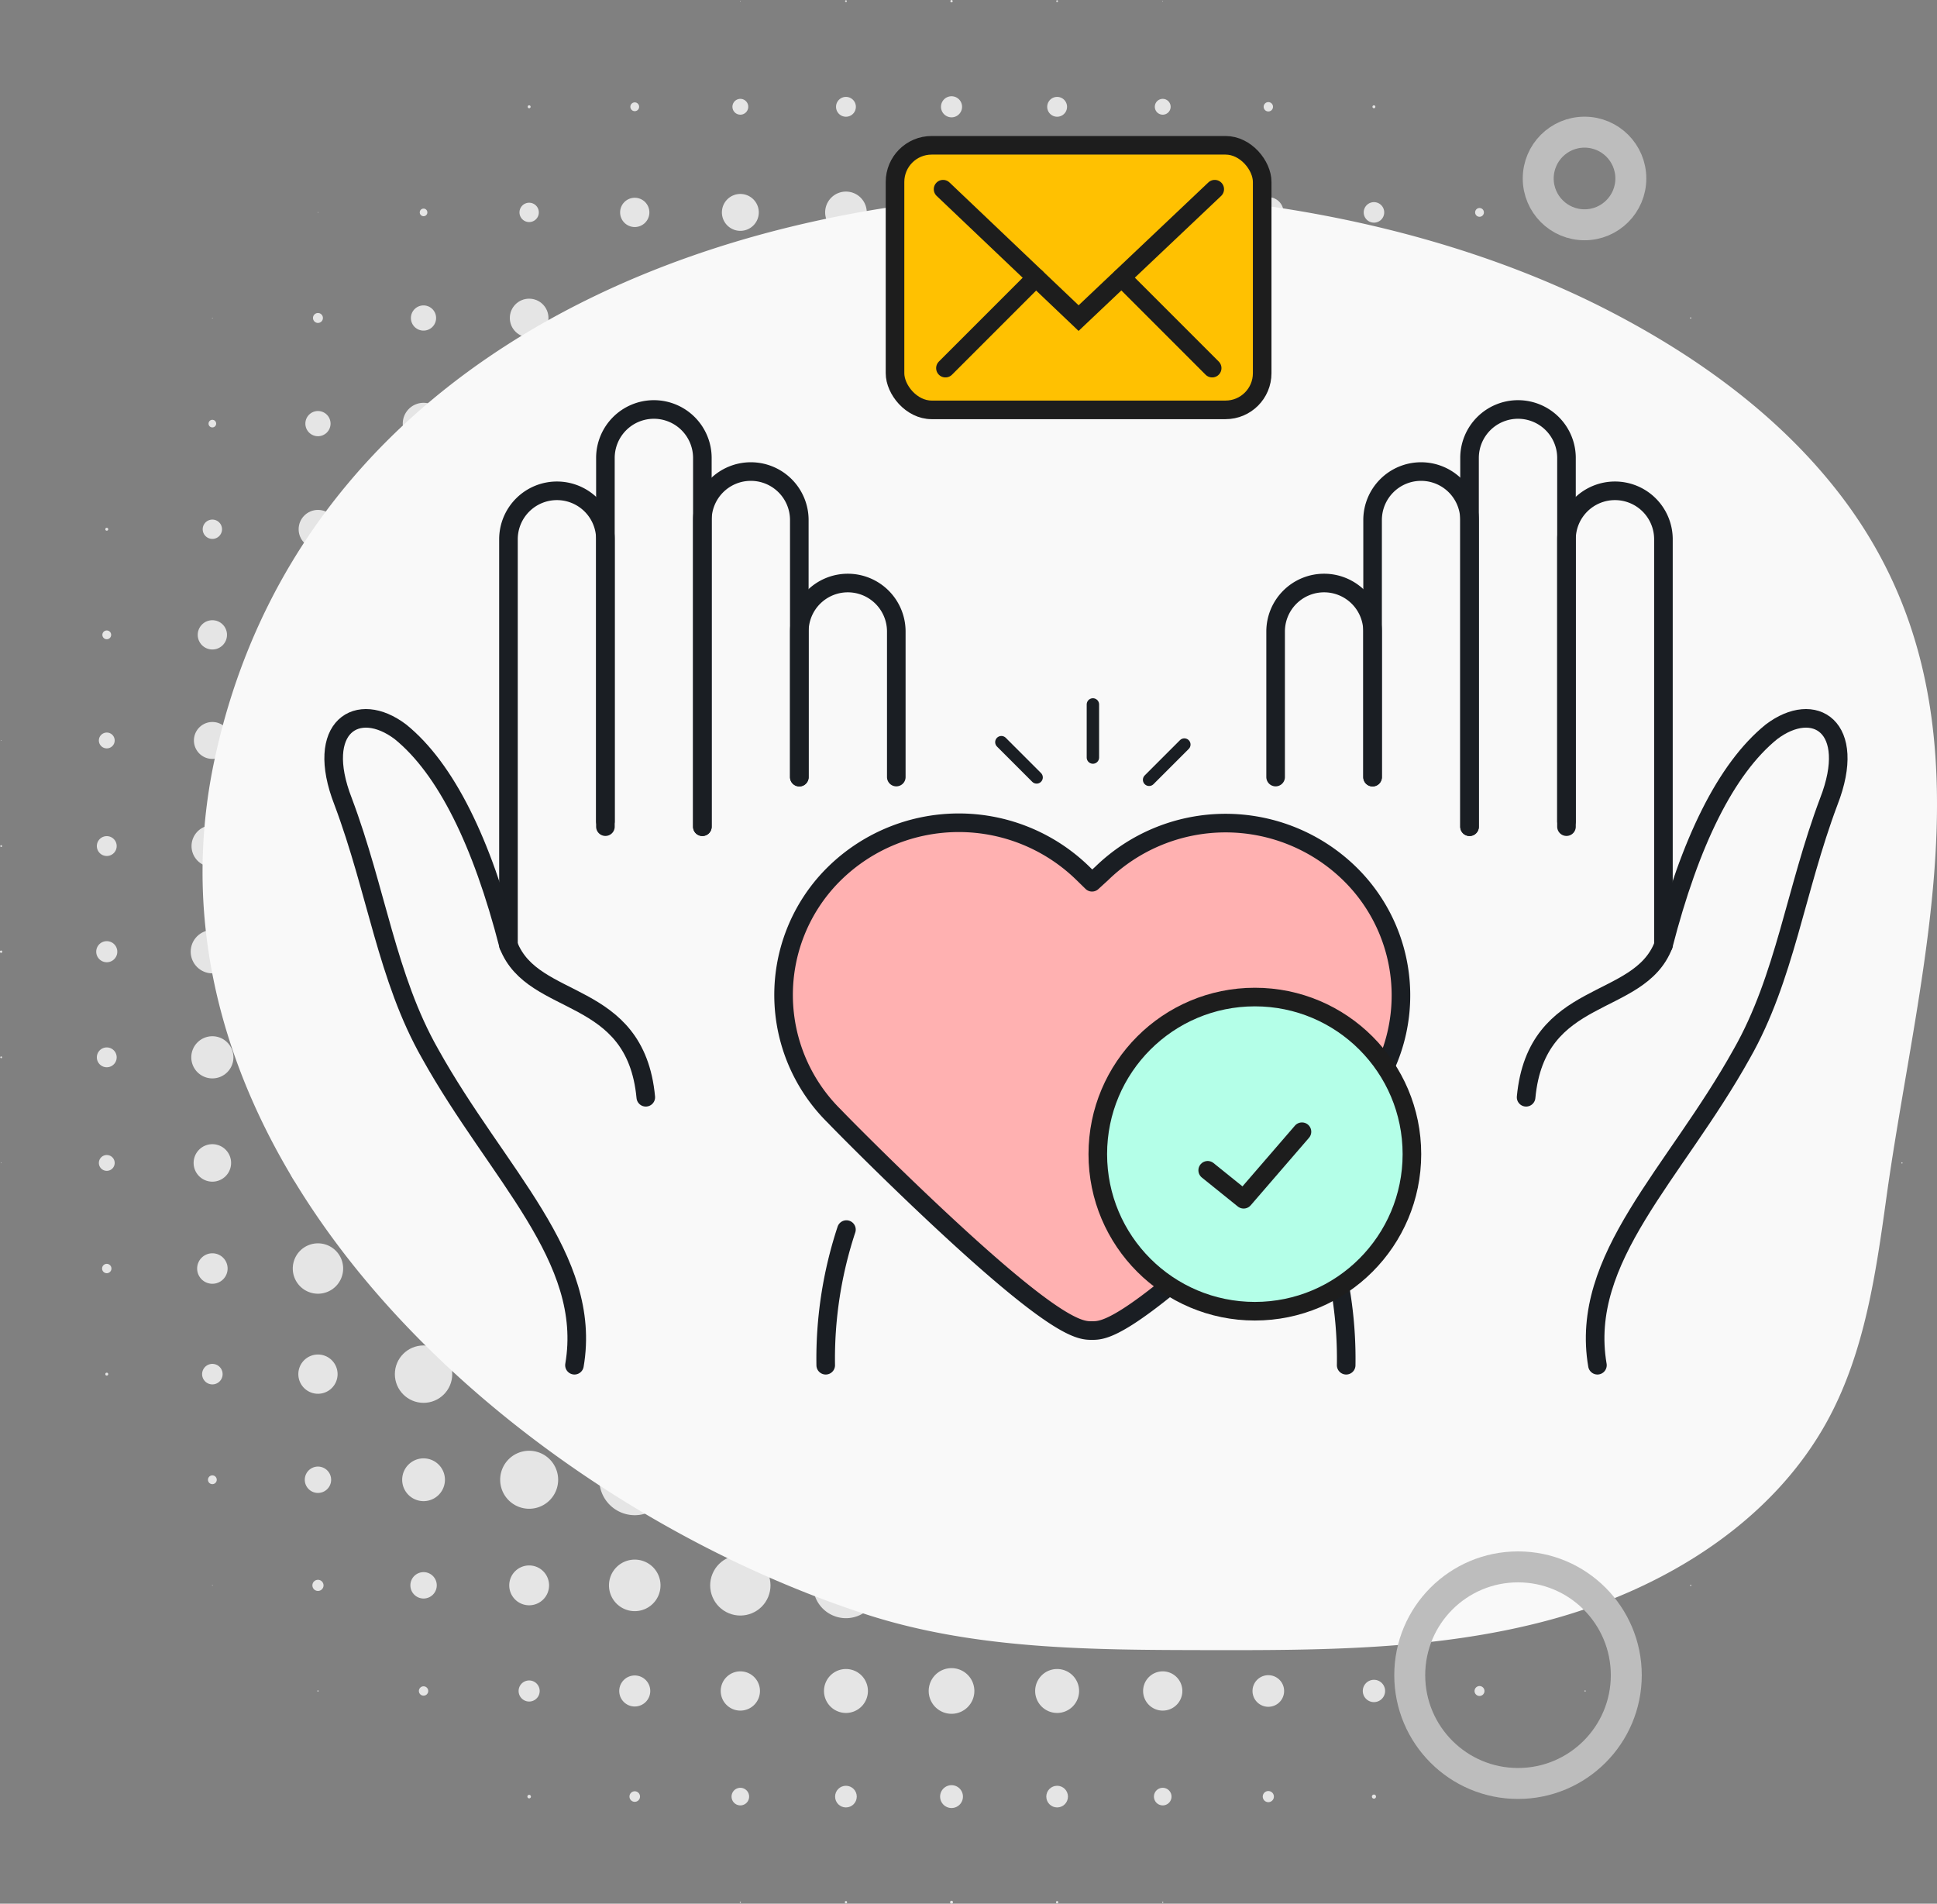 <svg id="illustration_refine-message" xmlns="http://www.w3.org/2000/svg" width="156.282" height="153.568" viewBox="0 0 156.282 153.568">
  <rect x="0" y="0" width="156.282" height="153.568" fill="#808080" stroke="none"/>
  <g id="Group_15490" data-name="Group 15490" transform="translate(-221.546 -329.349)">
    <path id="Path_70946" data-name="Path 70946" d="M281.279,329.467a.024.024,0,0,0,.024-.024.024.024,0,0,0-.048,0A.024.024,0,0,0,281.279,329.467Z" fill="#e5e5e5"/>
    <circle id="Ellipse_2045" data-name="Ellipse 2045" cx="0.071" cy="0.071" r="0.071" transform="translate(289.728 329.372)" fill="#e5e5e5"/>
    <path id="Path_70947" data-name="Path 70947" d="M298.318,329.538a.094.094,0,1,0-.094-.1A.094.094,0,0,0,298.318,329.538Z" fill="#e5e5e5"/>
    <circle id="Ellipse_2046" data-name="Ellipse 2046" cx="0.071" cy="0.071" r="0.071" transform="translate(306.767 329.372)" fill="#e5e5e5"/>
    <path id="Path_70948" data-name="Path 70948" d="M315.358,329.467a.024.024,0,0,0,.024-.024.024.024,0,0,0-.048,0A.024.024,0,0,0,315.358,329.467Z" fill="#e5e5e5"/>
    <circle id="Ellipse_2047" data-name="Ellipse 2047" cx="0.118" cy="0.118" r="0.118" transform="translate(264.121 337.845)" fill="#e5e5e5"/>
    <path id="Path_70949" data-name="Path 70949" d="M272.759,338.317a.354.354,0,1,0-.354-.354A.354.354,0,0,0,272.759,338.317Z" fill="#e5e5e5"/>
    <path id="Path_70950" data-name="Path 70950" d="M281.279,338.6a.638.638,0,1,0-.638-.638A.638.638,0,0,0,281.279,338.6Z" fill="#e5e5e5"/>
    <path id="Path_70951" data-name="Path 70951" d="M289.8,338.766a.8.8,0,1,0-.8-.8A.8.8,0,0,0,289.8,338.766Z" fill="#e5e5e5"/>
    <path id="Path_70952" data-name="Path 70952" d="M298.318,338.814a.85.85,0,1,0-.85-.851A.851.851,0,0,0,298.318,338.814Z" fill="#e5e5e5"/>
    <path id="Path_70953" data-name="Path 70953" d="M306.838,338.766a.8.8,0,1,0-.8-.8A.8.8,0,0,0,306.838,338.766Z" fill="#e5e5e5"/>
    <path id="Path_70954" data-name="Path 70954" d="M315.358,338.6a.638.638,0,1,0-.638-.638A.638.638,0,0,0,315.358,338.6Z" fill="#e5e5e5"/>
    <circle id="Ellipse_2048" data-name="Ellipse 2048" cx="0.378" cy="0.378" r="0.378" transform="translate(323.5 337.585)" fill="#e5e5e5"/>
    <circle id="Ellipse_2049" data-name="Ellipse 2049" cx="0.118" cy="0.118" r="0.118" transform="translate(332.279 337.845)" fill="#e5e5e5"/>
    <path id="Path_70955" data-name="Path 70955" d="M247.2,346.507a.024.024,0,1,0-.024-.024A.024.024,0,0,0,247.2,346.507Z" fill="#e5e5e5"/>
    <path id="Path_70956" data-name="Path 70956" d="M255.72,346.79a.307.307,0,1,0-.307-.307A.308.308,0,0,0,255.72,346.79Z" fill="#e5e5e5"/>
    <path id="Path_70957" data-name="Path 70957" d="M264.239,347.263a.78.78,0,1,0-.779-.78A.78.78,0,0,0,264.239,347.263Z" fill="#e5e5e5"/>
    <circle id="Ellipse_2050" data-name="Ellipse 2050" cx="1.181" cy="1.181" r="1.181" transform="translate(271.578 345.302)" fill="#e5e5e5"/>
    <path id="Path_70958" data-name="Path 70958" d="M281.279,347.971a1.488,1.488,0,1,0-1.488-1.488A1.488,1.488,0,0,0,281.279,347.971Z" fill="#e5e5e5"/>
    <path id="Path_70959" data-name="Path 70959" d="M289.8,348.16a1.678,1.678,0,1,0-1.678-1.677A1.677,1.677,0,0,0,289.8,348.16Z" fill="#e5e5e5"/>
    <circle id="Ellipse_2051" data-name="Ellipse 2051" cx="1.748" cy="1.748" r="1.748" transform="translate(296.57 344.735)" fill="#e5e5e5"/>
    <path id="Path_70960" data-name="Path 70960" d="M306.838,348.184a1.7,1.7,0,1,0-1.7-1.7A1.7,1.7,0,0,0,306.838,348.184Z" fill="#e5e5e5"/>
    <path id="Path_70961" data-name="Path 70961" d="M315.358,347.995a1.512,1.512,0,1,0-1.512-1.512A1.512,1.512,0,0,0,315.358,347.995Z" fill="#e5e5e5"/>
    <path id="Path_70962" data-name="Path 70962" d="M323.878,347.711a1.229,1.229,0,1,0-1.229-1.228A1.228,1.228,0,0,0,323.878,347.711Z" fill="#e5e5e5"/>
    <path id="Path_70963" data-name="Path 70963" d="M332.4,347.31a.827.827,0,1,0-.826-.827A.827.827,0,0,0,332.4,347.31Z" fill="#e5e5e5"/>
    <path id="Path_70964" data-name="Path 70964" d="M340.917,346.837a.354.354,0,1,0-.354-.354A.354.354,0,0,0,340.917,346.837Z" fill="#e5e5e5"/>
    <path id="Path_70965" data-name="Path 70965" d="M349.437,346.507a.024.024,0,1,0-.024-.024A.024.024,0,0,0,349.437,346.507Z" fill="#e5e5e5"/>
    <path id="Path_70966" data-name="Path 70966" d="M238.68,355.026a.024.024,0,1,0,0-.047.023.023,0,0,0-.023.024A.023.023,0,0,0,238.68,355.026Z" fill="#e5e5e5"/>
    <path id="Path_70967" data-name="Path 70967" d="M247.2,355.4a.4.4,0,1,0-.4-.4A.4.4,0,0,0,247.2,355.4Z" fill="#e5e5e5"/>
    <path id="Path_70968" data-name="Path 70968" d="M255.72,356.019A1.016,1.016,0,1,0,254.7,355,1.016,1.016,0,0,0,255.72,356.019Z" fill="#e5e5e5"/>
    <circle id="Ellipse_2052" data-name="Ellipse 2052" cx="1.559" cy="1.559" r="1.559" transform="translate(262.68 353.443)" fill="#e5e5e5"/>
    <circle id="Ellipse_2053" data-name="Ellipse 2053" cx="2.008" cy="2.008" r="2.008" transform="translate(270.751 352.994)" fill="#e5e5e5"/>
    <path id="Path_70969" data-name="Path 70969" d="M281.279,357.365A2.362,2.362,0,1,0,278.917,355,2.362,2.362,0,0,0,281.279,357.365Z" fill="#e5e5e5"/>
    <path id="Path_70970" data-name="Path 70970" d="M289.8,357.578A2.576,2.576,0,1,0,287.224,355,2.575,2.575,0,0,0,289.8,357.578Z" fill="#e5e5e5"/>
    <path id="Path_70971" data-name="Path 70971" d="M298.318,357.649A2.646,2.646,0,1,0,295.672,355,2.646,2.646,0,0,0,298.318,357.649Z" fill="#e5e5e5"/>
    <path id="Path_70972" data-name="Path 70972" d="M306.838,357.6a2.6,2.6,0,1,0-2.6-2.6A2.6,2.6,0,0,0,306.838,357.6Z" fill="#e5e5e5"/>
    <path id="Path_70973" data-name="Path 70973" d="M315.358,357.389A2.387,2.387,0,1,0,312.972,355,2.386,2.386,0,0,0,315.358,357.389Z" fill="#e5e5e5"/>
    <path id="Path_70974" data-name="Path 70974" d="M323.878,357.034A2.031,2.031,0,1,0,321.846,355,2.031,2.031,0,0,0,323.878,357.034Z" fill="#e5e5e5"/>
    <path id="Path_70975" data-name="Path 70975" d="M332.4,356.586A1.583,1.583,0,1,0,330.815,355,1.583,1.583,0,0,0,332.4,356.586Z" fill="#e5e5e5"/>
    <path id="Path_70976" data-name="Path 70976" d="M340.917,356.066A1.064,1.064,0,1,0,339.854,355,1.063,1.063,0,0,0,340.917,356.066Z" fill="#e5e5e5"/>
    <path id="Path_70977" data-name="Path 70977" d="M349.437,355.452a.449.449,0,1,0-.449-.449A.45.45,0,0,0,349.437,355.452Z" fill="#e5e5e5"/>
    <path id="Path_70978" data-name="Path 70978" d="M357.957,355.05A.047.047,0,0,0,358,355a.048.048,0,0,0-.047-.048.049.049,0,0,0-.048.048A.048.048,0,0,0,357.957,355.05Z" fill="#e5e5e5"/>
    <path id="Path_70979" data-name="Path 70979" d="M238.68,363.829a.307.307,0,1,0-.307-.307A.306.306,0,0,0,238.68,363.829Z" fill="#e5e5e5"/>
    <path id="Path_70980" data-name="Path 70980" d="M247.2,364.538a1.016,1.016,0,1,0-1.016-1.016A1.016,1.016,0,0,0,247.2,364.538Z" fill="#e5e5e5"/>
    <path id="Path_70981" data-name="Path 70981" d="M255.72,365.2a1.678,1.678,0,1,0-1.678-1.678A1.677,1.677,0,0,0,255.72,365.2Z" fill="#e5e5e5"/>
    <path id="Path_70982" data-name="Path 70982" d="M264.239,365.79a2.268,2.268,0,1,0-2.268-2.268A2.268,2.268,0,0,0,264.239,365.79Z" fill="#e5e5e5"/>
    <path id="Path_70983" data-name="Path 70983" d="M272.759,366.31a2.788,2.788,0,1,0-2.788-2.788A2.788,2.788,0,0,0,272.759,366.31Z" fill="#e5e5e5"/>
    <circle id="Ellipse_2054" data-name="Ellipse 2054" cx="3.189" cy="3.189" r="3.189" transform="translate(278.09 360.333)" fill="#e5e5e5"/>
    <path id="Path_70984" data-name="Path 70984" d="M289.8,366.924a3.4,3.4,0,1,0-3.4-3.4A3.4,3.4,0,0,0,289.8,366.924Z" fill="#e5e5e5"/>
    <path id="Path_70985" data-name="Path 70985" d="M298.318,366.972a3.449,3.449,0,1,0-3.449-3.45A3.45,3.45,0,0,0,298.318,366.972Z" fill="#e5e5e5"/>
    <path id="Path_70986" data-name="Path 70986" d="M306.838,366.924a3.4,3.4,0,1,0-3.4-3.4A3.4,3.4,0,0,0,306.838,366.924Z" fill="#e5e5e5"/>
    <path id="Path_70987" data-name="Path 70987" d="M315.358,366.735a3.213,3.213,0,1,0-3.213-3.213A3.213,3.213,0,0,0,315.358,366.735Z" fill="#e5e5e5"/>
    <path id="Path_70988" data-name="Path 70988" d="M323.878,366.357a2.835,2.835,0,1,0-2.835-2.835A2.835,2.835,0,0,0,323.878,366.357Z" fill="#e5e5e5"/>
    <circle id="Ellipse_2055" data-name="Ellipse 2055" cx="2.315" cy="2.315" r="2.315" transform="translate(330.082 361.207)" fill="#e5e5e5"/>
    <path id="Path_70989" data-name="Path 70989" d="M340.917,365.247a1.725,1.725,0,1,0-1.724-1.725A1.725,1.725,0,0,0,340.917,365.247Z" fill="#e5e5e5"/>
    <path id="Path_70990" data-name="Path 70990" d="M349.437,364.585a1.063,1.063,0,1,0-1.063-1.063A1.063,1.063,0,0,0,349.437,364.585Z" fill="#e5e5e5"/>
    <circle id="Ellipse_2056" data-name="Ellipse 2056" cx="0.378" cy="0.378" r="0.378" transform="translate(357.579 363.144)" fill="#e5e5e5"/>
    <circle id="Ellipse_2057" data-name="Ellipse 2057" cx="0.118" cy="0.118" r="0.118" transform="translate(230.042 371.924)" fill="#e5e5e5"/>
    <path id="Path_70991" data-name="Path 70991" d="M238.68,372.822a.779.779,0,1,0-.779-.78A.78.78,0,0,0,238.68,372.822Z" fill="#e5e5e5"/>
    <circle id="Ellipse_2058" data-name="Ellipse 2058" cx="1.559" cy="1.559" r="1.559" transform="translate(245.641 370.483)" fill="#e5e5e5"/>
    <path id="Path_70992" data-name="Path 70992" d="M255.72,374.31a2.268,2.268,0,1,0-2.268-2.268A2.268,2.268,0,0,0,255.72,374.31Z" fill="#e5e5e5"/>
    <path id="Path_70993" data-name="Path 70993" d="M264.239,374.995a2.953,2.953,0,1,0-2.953-2.953A2.954,2.954,0,0,0,264.239,374.995Z" fill="#e5e5e5"/>
    <path id="Path_70994" data-name="Path 70994" d="M272.759,375.491a3.449,3.449,0,1,0-3.449-3.449A3.45,3.45,0,0,0,272.759,375.491Z" fill="#e5e5e5"/>
    <circle id="Ellipse_2059" data-name="Ellipse 2059" cx="3.567" cy="3.567" r="3.567" transform="translate(277.184 369.095) rotate(-9.251)" fill="#e5e5e5"/>
    <circle id="Ellipse_2060" data-name="Ellipse 2060" cx="3.567" cy="3.567" r="3.567" transform="translate(285.704 369.095) rotate(-9.251)" fill="#e5e5e5"/>
    <circle id="Ellipse_2061" data-name="Ellipse 2061" cx="3.567" cy="3.567" r="3.567" transform="translate(294.224 369.095) rotate(-9.251)" fill="#e5e5e5"/>
    <circle id="Ellipse_2062" data-name="Ellipse 2062" cx="3.567" cy="3.567" r="3.567" transform="translate(302.744 369.095) rotate(-9.251)" fill="#e5e5e5"/>
    <circle id="Ellipse_2063" data-name="Ellipse 2063" cx="3.567" cy="3.567" r="3.567" transform="matrix(0.987, -0.161, 0.161, 0.987, 311.263, 369.095)" fill="#e5e5e5"/>
    <path id="Path_70995" data-name="Path 70995" d="M323.878,375.515a3.473,3.473,0,1,0-3.473-3.473A3.473,3.473,0,0,0,323.878,375.515Z" fill="#e5e5e5"/>
    <circle id="Ellipse_2064" data-name="Ellipse 2064" cx="3" cy="3" r="3" transform="translate(329.397 369.042)" fill="#e5e5e5"/>
    <path id="Path_70996" data-name="Path 70996" d="M340.917,374.381a2.339,2.339,0,1,0-2.339-2.339A2.339,2.339,0,0,0,340.917,374.381Z" fill="#e5e5e5"/>
    <path id="Path_70997" data-name="Path 70997" d="M349.437,373.649a1.606,1.606,0,1,0-1.607-1.607A1.607,1.607,0,0,0,349.437,373.649Z" fill="#e5e5e5"/>
    <path id="Path_70998" data-name="Path 70998" d="M357.957,372.893a.851.851,0,1,0-.851-.851A.851.851,0,0,0,357.957,372.893Z" fill="#e5e5e5"/>
    <path id="Path_70999" data-name="Path 70999" d="M366.476,372.184a.142.142,0,1,0-.141-.142A.142.142,0,0,0,366.476,372.184Z" fill="#e5e5e5"/>
    <path id="Path_71000" data-name="Path 71000" d="M230.16,380.916a.354.354,0,1,0-.354-.354A.354.354,0,0,0,230.16,380.916Z" fill="#e5e5e5"/>
    <circle id="Ellipse_2065" data-name="Ellipse 2065" cx="1.181" cy="1.181" r="1.181" transform="translate(237.499 379.381)" fill="#e5e5e5"/>
    <circle id="Ellipse_2066" data-name="Ellipse 2066" cx="2.008" cy="2.008" r="2.008" transform="translate(245.192 378.554)" fill="#e5e5e5"/>
    <path id="Path_71001" data-name="Path 71001" d="M255.72,383.35a2.788,2.788,0,1,0-2.788-2.788A2.788,2.788,0,0,0,255.72,383.35Z" fill="#e5e5e5"/>
    <path id="Path_71002" data-name="Path 71002" d="M264.239,384.011a3.449,3.449,0,1,0-3.449-3.449A3.45,3.45,0,0,0,264.239,384.011Z" fill="#e5e5e5"/>
    <circle id="Ellipse_2067" data-name="Ellipse 2067" cx="3.567" cy="3.567" r="3.567" transform="translate(268.665 377.614) rotate(-9.252)" fill="#e5e5e5"/>
    <circle id="Ellipse_2068" data-name="Ellipse 2068" cx="3.567" cy="3.567" r="3.567" transform="translate(277.184 377.614) rotate(-9.251)" fill="#e5e5e5"/>
    <circle id="Ellipse_2069" data-name="Ellipse 2069" cx="3.567" cy="3.567" r="3.567" transform="translate(285.704 377.614) rotate(-9.251)" fill="#e5e5e5"/>
    <circle id="Ellipse_2070" data-name="Ellipse 2070" cx="3.567" cy="3.567" r="3.567" transform="translate(294.224 377.614) rotate(-9.251)" fill="#e5e5e5"/>
    <circle id="Ellipse_2071" data-name="Ellipse 2071" cx="3.567" cy="3.567" r="3.567" transform="translate(302.744 377.614) rotate(-9.251)" fill="#e5e5e5"/>
    <circle id="Ellipse_2072" data-name="Ellipse 2072" cx="3.567" cy="3.567" r="3.567" transform="translate(311.263 377.614) rotate(-9.25)" fill="#e5e5e5"/>
    <circle id="Ellipse_2073" data-name="Ellipse 2073" cx="3.567" cy="3.567" r="3.567" transform="matrix(0.987, -0.161, 0.161, 0.987, 319.783, 377.614)" fill="#e5e5e5"/>
    <path id="Path_71003" data-name="Path 71003" d="M332.4,384.035a3.473,3.473,0,1,0-3.472-3.473A3.473,3.473,0,0,0,332.4,384.035Z" fill="#e5e5e5"/>
    <path id="Path_71004" data-name="Path 71004" d="M340.917,383.42a2.859,2.859,0,1,0-2.858-2.858A2.858,2.858,0,0,0,340.917,383.42Z" fill="#e5e5e5"/>
    <path id="Path_71005" data-name="Path 71005" d="M349.437,382.641a2.079,2.079,0,1,0-2.079-2.079A2.079,2.079,0,0,0,349.437,382.641Z" fill="#e5e5e5"/>
    <circle id="Ellipse_2074" data-name="Ellipse 2074" cx="1.252" cy="1.252" r="1.252" transform="translate(356.705 379.31)" fill="#e5e5e5"/>
    <path id="Path_71006" data-name="Path 71006" d="M366.476,380.987a.425.425,0,1,0-.425-.425A.426.426,0,0,0,366.476,380.987Z" fill="#e5e5e5"/>
    <path id="Path_71007" data-name="Path 71007" d="M221.641,389.105a.024.024,0,0,0,0-.047.024.024,0,1,0,0,.047Z" fill="#e5e5e5"/>
    <path id="Path_71008" data-name="Path 71008" d="M230.16,389.72a.638.638,0,1,0-.637-.638A.638.638,0,0,0,230.16,389.72Z" fill="#e5e5e5"/>
    <path id="Path_71009" data-name="Path 71009" d="M238.68,390.57a1.489,1.489,0,1,0-1.488-1.488A1.489,1.489,0,0,0,238.68,390.57Z" fill="#e5e5e5"/>
    <path id="Path_71010" data-name="Path 71010" d="M247.2,391.444a2.363,2.363,0,1,0-2.362-2.362A2.362,2.362,0,0,0,247.2,391.444Z" fill="#e5e5e5"/>
    <circle id="Ellipse_2075" data-name="Ellipse 2075" cx="3.189" cy="3.189" r="3.189" transform="translate(252.53 385.892)" fill="#e5e5e5"/>
    <circle id="Ellipse_2076" data-name="Ellipse 2076" cx="3.567" cy="3.567" r="3.567" transform="translate(260.145 386.134) rotate(-9.252)" fill="#e5e5e5"/>
    <circle id="Ellipse_2077" data-name="Ellipse 2077" cx="3.567" cy="3.567" r="3.567" transform="translate(268.665 386.134) rotate(-9.252)" fill="#e5e5e5"/>
    <circle id="Ellipse_2078" data-name="Ellipse 2078" cx="3.567" cy="3.567" r="3.567" transform="translate(277.184 386.134) rotate(-9.251)" fill="#e5e5e5"/>
    <circle id="Ellipse_2079" data-name="Ellipse 2079" cx="3.567" cy="3.567" r="3.567" transform="translate(285.704 386.134) rotate(-9.251)" fill="#e5e5e5"/>
    <circle id="Ellipse_2080" data-name="Ellipse 2080" cx="3.567" cy="3.567" r="3.567" transform="translate(294.224 386.134) rotate(-9.251)" fill="#e5e5e5"/>
    <circle id="Ellipse_2081" data-name="Ellipse 2081" cx="3.567" cy="3.567" r="3.567" transform="translate(302.744 386.134) rotate(-9.251)" fill="#e5e5e5"/>
    <circle id="Ellipse_2082" data-name="Ellipse 2082" cx="3.567" cy="3.567" r="3.567" transform="translate(311.263 386.134) rotate(-9.25)" fill="#e5e5e5"/>
    <circle id="Ellipse_2083" data-name="Ellipse 2083" cx="3.567" cy="3.567" r="3.567" transform="matrix(0.987, -0.161, 0.161, 0.987, 319.783, 386.134)" fill="#e5e5e5"/>
    <circle id="Ellipse_2084" data-name="Ellipse 2084" cx="3.567" cy="3.567" r="3.567" transform="translate(328.303 386.134) rotate(-9.25)" fill="#e5e5e5"/>
    <path id="Path_71011" data-name="Path 71011" d="M340.917,392.342a3.26,3.26,0,1,0-3.26-3.26A3.261,3.261,0,0,0,340.917,392.342Z" fill="#e5e5e5"/>
    <circle id="Ellipse_2085" data-name="Ellipse 2085" cx="2.433" cy="2.433" r="2.433" transform="translate(346.26 390.405) rotate(-67.609)" fill="#e5e5e5"/>
    <path id="Path_71012" data-name="Path 71012" d="M357.957,390.665a1.583,1.583,0,1,0-1.583-1.583A1.583,1.583,0,0,0,357.957,390.665Z" fill="#e5e5e5"/>
    <path id="Path_71013" data-name="Path 71013" d="M366.476,389.79a.709.709,0,1,0-.708-.708A.708.708,0,0,0,366.476,389.79Z" fill="#e5e5e5"/>
    <path id="Path_71014" data-name="Path 71014" d="M375,389.129a.047.047,0,0,0,.047-.047.047.047,0,1,0-.094,0A.047.047,0,0,0,375,389.129Z" fill="#e5e5e5"/>
    <circle id="Ellipse_2086" data-name="Ellipse 2086" cx="0.071" cy="0.071" r="0.071" transform="translate(221.57 397.53)" fill="#e5e5e5"/>
    <path id="Path_71015" data-name="Path 71015" d="M230.16,398.4a.8.8,0,1,0-.8-.8A.8.8,0,0,0,230.16,398.4Z" fill="#e5e5e5"/>
    <path id="Path_71016" data-name="Path 71016" d="M238.68,399.279A1.677,1.677,0,1,0,237,397.6,1.678,1.678,0,0,0,238.68,399.279Z" fill="#e5e5e5"/>
    <path id="Path_71017" data-name="Path 71017" d="M247.2,400.177a2.576,2.576,0,1,0-2.575-2.576A2.575,2.575,0,0,0,247.2,400.177Z" fill="#e5e5e5"/>
    <path id="Path_71018" data-name="Path 71018" d="M255.72,401a3.4,3.4,0,1,0-3.4-3.4A3.4,3.4,0,0,0,255.72,401Z" fill="#e5e5e5"/>
    <circle id="Ellipse_2087" data-name="Ellipse 2087" cx="3.567" cy="3.567" r="3.567" transform="translate(260.145 394.654) rotate(-9.252)" fill="#e5e5e5"/>
    <circle id="Ellipse_2088" data-name="Ellipse 2088" cx="3.567" cy="3.567" r="3.567" transform="translate(268.665 394.654) rotate(-9.252)" fill="#e5e5e5"/>
    <circle id="Ellipse_2089" data-name="Ellipse 2089" cx="3.567" cy="3.567" r="3.567" transform="translate(277.184 394.654) rotate(-9.251)" fill="#e5e5e5"/>
    <circle id="Ellipse_2090" data-name="Ellipse 2090" cx="3.567" cy="3.567" r="3.567" transform="translate(285.704 394.654) rotate(-9.251)" fill="#e5e5e5"/>
    <circle id="Ellipse_2091" data-name="Ellipse 2091" cx="3.567" cy="3.567" r="3.567" transform="translate(294.224 394.654) rotate(-9.251)" fill="#e5e5e5"/>
    <circle id="Ellipse_2092" data-name="Ellipse 2092" cx="3.567" cy="3.567" r="3.567" transform="translate(302.744 394.654) rotate(-9.251)" fill="#e5e5e5"/>
    <circle id="Ellipse_2093" data-name="Ellipse 2093" cx="3.567" cy="3.567" r="3.567" transform="translate(311.263 394.654) rotate(-9.25)" fill="#e5e5e5"/>
    <circle id="Ellipse_2094" data-name="Ellipse 2094" cx="3.567" cy="3.567" r="3.567" transform="matrix(0.987, -0.161, 0.161, 0.987, 319.783, 394.654)" fill="#e5e5e5"/>
    <circle id="Ellipse_2095" data-name="Ellipse 2095" cx="3.567" cy="3.567" r="3.567" transform="translate(328.303 394.654) rotate(-9.25)" fill="#e5e5e5"/>
    <path id="Path_71019" data-name="Path 71019" d="M340.917,401.051a3.449,3.449,0,1,0-3.449-3.45A3.45,3.45,0,0,0,340.917,401.051Z" fill="#e5e5e5"/>
    <path id="Path_71020" data-name="Path 71020" d="M349.437,400.247a2.646,2.646,0,1,0-2.646-2.646A2.646,2.646,0,0,0,349.437,400.247Z" fill="#e5e5e5"/>
    <path id="Path_71021" data-name="Path 71021" d="M357.957,399.373a1.772,1.772,0,1,0-1.772-1.772A1.772,1.772,0,0,0,357.957,399.373Z" fill="#e5e5e5"/>
    <circle id="Ellipse_2096" data-name="Ellipse 2096" cx="0.874" cy="0.874" r="0.874" transform="translate(365.602 396.727)" fill="#e5e5e5"/>
    <path id="Path_71022" data-name="Path 71022" d="M375,397.7a.095.095,0,1,0,0-.189.095.095,0,0,0,0,.189Z" fill="#e5e5e5"/>
    <path id="Path_71023" data-name="Path 71023" d="M221.641,406.216a.094.094,0,1,0-.1-.1A.095.095,0,0,0,221.641,406.216Z" fill="#e5e5e5"/>
    <path id="Path_71024" data-name="Path 71024" d="M230.16,406.972a.85.85,0,1,0-.85-.851A.851.851,0,0,0,230.16,406.972Z" fill="#e5e5e5"/>
    <circle id="Ellipse_2097" data-name="Ellipse 2097" cx="1.748" cy="1.748" r="1.748" transform="translate(236.932 404.373)" fill="#e5e5e5"/>
    <path id="Path_71025" data-name="Path 71025" d="M247.2,408.767a2.646,2.646,0,1,0-2.646-2.646A2.646,2.646,0,0,0,247.2,408.767Z" fill="#e5e5e5"/>
    <path id="Path_71026" data-name="Path 71026" d="M255.72,409.57a3.449,3.449,0,1,0-3.45-3.449A3.449,3.449,0,0,0,255.72,409.57Z" fill="#e5e5e5"/>
    <circle id="Ellipse_2098" data-name="Ellipse 2098" cx="3.567" cy="3.567" r="3.567" transform="translate(260.145 403.174) rotate(-9.252)" fill="#e5e5e5"/>
    <circle id="Ellipse_2099" data-name="Ellipse 2099" cx="3.567" cy="3.567" r="3.567" transform="translate(268.665 403.174) rotate(-9.252)" fill="#e5e5e5"/>
    <circle id="Ellipse_2100" data-name="Ellipse 2100" cx="3.567" cy="3.567" r="3.567" transform="translate(277.184 403.174) rotate(-9.251)" fill="#e5e5e5"/>
    <circle id="Ellipse_2101" data-name="Ellipse 2101" cx="3.567" cy="3.567" r="3.567" transform="translate(285.704 403.174) rotate(-9.251)" fill="#e5e5e5"/>
    <circle id="Ellipse_2102" data-name="Ellipse 2102" cx="3.567" cy="3.567" r="3.567" transform="translate(294.224 403.174) rotate(-9.251)" fill="#e5e5e5"/>
    <circle id="Ellipse_2103" data-name="Ellipse 2103" cx="3.567" cy="3.567" r="3.567" transform="translate(302.744 403.174) rotate(-9.251)" fill="#e5e5e5"/>
    <circle id="Ellipse_2104" data-name="Ellipse 2104" cx="3.567" cy="3.567" r="3.567" transform="translate(311.263 403.174) rotate(-9.25)" fill="#e5e5e5"/>
    <circle id="Ellipse_2105" data-name="Ellipse 2105" cx="3.567" cy="3.567" r="3.567" transform="matrix(0.987, -0.161, 0.161, 0.987, 319.783, 403.173)" fill="#e5e5e5"/>
    <circle id="Ellipse_2106" data-name="Ellipse 2106" cx="3.567" cy="3.567" r="3.567" transform="translate(328.303 403.173) rotate(-9.25)" fill="#e5e5e5"/>
    <path id="Path_71027" data-name="Path 71027" d="M340.917,409.594a3.473,3.473,0,1,0-3.473-3.473A3.473,3.473,0,0,0,340.917,409.594Z" fill="#e5e5e5"/>
    <path id="Path_71028" data-name="Path 71028" d="M349.437,408.862a2.74,2.74,0,1,0-2.74-2.741A2.741,2.741,0,0,0,349.437,408.862Z" fill="#e5e5e5"/>
    <path id="Path_71029" data-name="Path 71029" d="M357.957,407.964a1.843,1.843,0,1,0-1.843-1.843A1.843,1.843,0,0,0,357.957,407.964Z" fill="#e5e5e5"/>
    <path id="Path_71030" data-name="Path 71030" d="M366.476,407.042a.921.921,0,1,0-.921-.921A.921.921,0,0,0,366.476,407.042Z" fill="#e5e5e5"/>
    <circle id="Ellipse_2107" data-name="Ellipse 2107" cx="0.118" cy="0.118" r="0.118" transform="translate(374.878 406.003)" fill="#e5e5e5"/>
    <circle id="Ellipse_2108" data-name="Ellipse 2108" cx="0.071" cy="0.071" r="0.071" transform="translate(221.57 414.57)" fill="#e5e5e5"/>
    <path id="Path_71031" data-name="Path 71031" d="M230.16,415.444a.8.8,0,1,0-.8-.8A.8.8,0,0,0,230.16,415.444Z" fill="#e5e5e5"/>
    <path id="Path_71032" data-name="Path 71032" d="M238.68,416.342a1.7,1.7,0,1,0-1.7-1.7A1.7,1.7,0,0,0,238.68,416.342Z" fill="#e5e5e5"/>
    <path id="Path_71033" data-name="Path 71033" d="M247.2,417.24a2.6,2.6,0,1,0-2.6-2.6A2.6,2.6,0,0,0,247.2,417.24Z" fill="#e5e5e5"/>
    <path id="Path_71034" data-name="Path 71034" d="M255.72,418.043a3.4,3.4,0,1,0-3.4-3.4A3.4,3.4,0,0,0,255.72,418.043Z" fill="#e5e5e5"/>
    <circle id="Ellipse_2109" data-name="Ellipse 2109" cx="3.567" cy="3.567" r="3.567" transform="translate(260.145 411.693) rotate(-9.252)" fill="#e5e5e5"/>
    <circle id="Ellipse_2110" data-name="Ellipse 2110" cx="3.567" cy="3.567" r="3.567" transform="translate(268.665 411.693) rotate(-9.252)" fill="#e5e5e5"/>
    <circle id="Ellipse_2111" data-name="Ellipse 2111" cx="3.567" cy="3.567" r="3.567" transform="translate(277.184 411.693) rotate(-9.251)" fill="#e5e5e5"/>
    <circle id="Ellipse_2112" data-name="Ellipse 2112" cx="3.567" cy="3.567" r="3.567" transform="translate(285.704 411.693) rotate(-9.251)" fill="#e5e5e5"/>
    <circle id="Ellipse_2113" data-name="Ellipse 2113" cx="3.567" cy="3.567" r="3.567" transform="translate(294.224 411.693) rotate(-9.251)" fill="#e5e5e5"/>
    <circle id="Ellipse_2114" data-name="Ellipse 2114" cx="3.567" cy="3.567" r="3.567" transform="translate(302.744 411.693) rotate(-9.251)" fill="#e5e5e5"/>
    <circle id="Ellipse_2115" data-name="Ellipse 2115" cx="3.567" cy="3.567" r="3.567" transform="translate(311.263 411.693) rotate(-9.25)" fill="#e5e5e5"/>
    <circle id="Ellipse_2116" data-name="Ellipse 2116" cx="3.567" cy="3.567" r="3.567" transform="matrix(0.987, -0.161, 0.161, 0.987, 319.783, 411.693)" fill="#e5e5e5"/>
    <circle id="Ellipse_2117" data-name="Ellipse 2117" cx="3.567" cy="3.567" r="3.567" transform="translate(328.303 411.693) rotate(-9.25)" fill="#e5e5e5"/>
    <path id="Path_71035" data-name="Path 71035" d="M340.917,418.09a3.449,3.449,0,1,0-3.449-3.449A3.449,3.449,0,0,0,340.917,418.09Z" fill="#e5e5e5"/>
    <path id="Path_71036" data-name="Path 71036" d="M349.437,417.31a2.669,2.669,0,1,0-2.67-2.669A2.67,2.67,0,0,0,349.437,417.31Z" fill="#e5e5e5"/>
    <path id="Path_71037" data-name="Path 71037" d="M357.957,416.413a1.772,1.772,0,1,0-1.772-1.772A1.773,1.773,0,0,0,357.957,416.413Z" fill="#e5e5e5"/>
    <circle id="Ellipse_2118" data-name="Ellipse 2118" cx="0.874" cy="0.874" r="0.874" transform="translate(365.602 413.767)" fill="#e5e5e5"/>
    <path id="Path_71038" data-name="Path 71038" d="M375,414.735a.094.094,0,1,0-.094-.094A.095.095,0,0,0,375,414.735Z" fill="#e5e5e5"/>
    <path id="Path_71039" data-name="Path 71039" d="M221.641,423.184a.023.023,0,0,0,.023-.023.023.023,0,0,0-.023-.024.024.024,0,1,0,0,.047Z" fill="#e5e5e5"/>
    <path id="Path_71040" data-name="Path 71040" d="M230.16,423.8a.638.638,0,1,0-.637-.638A.638.638,0,0,0,230.16,423.8Z" fill="#e5e5e5"/>
    <path id="Path_71041" data-name="Path 71041" d="M238.68,424.673a1.512,1.512,0,1,0-1.512-1.512A1.512,1.512,0,0,0,238.68,424.673Z" fill="#e5e5e5"/>
    <path id="Path_71042" data-name="Path 71042" d="M247.2,425.547a2.387,2.387,0,1,0-2.386-2.386A2.386,2.386,0,0,0,247.2,425.547Z" fill="#e5e5e5"/>
    <path id="Path_71043" data-name="Path 71043" d="M255.72,426.374a3.213,3.213,0,1,0-3.213-3.213A3.214,3.214,0,0,0,255.72,426.374Z" fill="#e5e5e5"/>
    <circle id="Ellipse_2119" data-name="Ellipse 2119" cx="3.567" cy="3.567" r="3.567" transform="translate(260.145 420.213) rotate(-9.252)" fill="#e5e5e5"/>
    <circle id="Ellipse_2120" data-name="Ellipse 2120" cx="3.567" cy="3.567" r="3.567" transform="translate(268.665 420.213) rotate(-9.252)" fill="#e5e5e5"/>
    <circle id="Ellipse_2121" data-name="Ellipse 2121" cx="3.567" cy="3.567" r="3.567" transform="translate(277.184 420.213) rotate(-9.251)" fill="#e5e5e5"/>
    <circle id="Ellipse_2122" data-name="Ellipse 2122" cx="3.567" cy="3.567" r="3.567" transform="translate(285.704 420.213) rotate(-9.251)" fill="#e5e5e5"/>
    <circle id="Ellipse_2123" data-name="Ellipse 2123" cx="3.567" cy="3.567" r="3.567" transform="translate(294.224 420.213) rotate(-9.251)" fill="#e5e5e5"/>
    <circle id="Ellipse_2124" data-name="Ellipse 2124" cx="3.567" cy="3.567" r="3.567" transform="translate(302.744 420.213) rotate(-9.251)" fill="#e5e5e5"/>
    <circle id="Ellipse_2125" data-name="Ellipse 2125" cx="3.567" cy="3.567" r="3.567" transform="matrix(0.987, -0.161, 0.161, 0.987, 311.263, 420.213)" fill="#e5e5e5"/>
    <circle id="Ellipse_2126" data-name="Ellipse 2126" cx="3.567" cy="3.567" r="3.567" transform="translate(319.783 420.213) rotate(-9.25)" fill="#e5e5e5"/>
    <circle id="Ellipse_2127" data-name="Ellipse 2127" cx="3.567" cy="3.567" r="3.567" transform="translate(328.303 420.213) rotate(-9.25)" fill="#e5e5e5"/>
    <path id="Path_71044" data-name="Path 71044" d="M340.917,426.444a3.283,3.283,0,1,0-3.284-3.283A3.283,3.283,0,0,0,340.917,426.444Z" fill="#e5e5e5"/>
    <path id="Path_71045" data-name="Path 71045" d="M349.437,425.618a2.457,2.457,0,1,0-2.457-2.457A2.457,2.457,0,0,0,349.437,425.618Z" fill="#e5e5e5"/>
    <path id="Path_71046" data-name="Path 71046" d="M357.957,424.744a1.583,1.583,0,1,0-1.583-1.583A1.583,1.583,0,0,0,357.957,424.744Z" fill="#e5e5e5"/>
    <path id="Path_71047" data-name="Path 71047" d="M366.476,423.869a.708.708,0,1,0-.708-.708A.708.708,0,0,0,366.476,423.869Z" fill="#e5e5e5"/>
    <path id="Path_71048" data-name="Path 71048" d="M375,423.208a.047.047,0,0,0,.047-.047.047.047,0,1,0-.094,0A.047.047,0,0,0,375,423.208Z" fill="#e5e5e5"/>
    <circle id="Ellipse_2128" data-name="Ellipse 2128" cx="0.378" cy="0.378" r="0.378" transform="translate(229.782 431.302)" fill="#e5e5e5"/>
    <path id="Path_71049" data-name="Path 71049" d="M238.68,432.909a1.229,1.229,0,1,0-1.228-1.229A1.229,1.229,0,0,0,238.68,432.909Z" fill="#e5e5e5"/>
    <path id="Path_71050" data-name="Path 71050" d="M247.2,433.712a2.032,2.032,0,1,0-2.032-2.032A2.032,2.032,0,0,0,247.2,433.712Z" fill="#e5e5e5"/>
    <path id="Path_71051" data-name="Path 71051" d="M255.72,434.515a2.835,2.835,0,1,0-2.835-2.835A2.835,2.835,0,0,0,255.72,434.515Z" fill="#e5e5e5"/>
    <path id="Path_71052" data-name="Path 71052" d="M264.239,435.153a3.473,3.473,0,1,0-3.472-3.473A3.473,3.473,0,0,0,264.239,435.153Z" fill="#e5e5e5"/>
    <circle id="Ellipse_2129" data-name="Ellipse 2129" cx="3.567" cy="3.567" r="3.567" transform="translate(268.665 428.733) rotate(-9.252)" fill="#e5e5e5"/>
    <circle id="Ellipse_2130" data-name="Ellipse 2130" cx="3.567" cy="3.567" r="3.567" transform="translate(277.184 428.733) rotate(-9.251)" fill="#e5e5e5"/>
    <circle id="Ellipse_2131" data-name="Ellipse 2131" cx="3.567" cy="3.567" r="3.567" transform="translate(285.704 428.733) rotate(-9.251)" fill="#e5e5e5"/>
    <circle id="Ellipse_2132" data-name="Ellipse 2132" cx="3.567" cy="3.567" r="3.567" transform="translate(294.224 428.733) rotate(-9.251)" fill="#e5e5e5"/>
    <circle id="Ellipse_2133" data-name="Ellipse 2133" cx="3.567" cy="3.567" r="3.567" transform="translate(302.744 428.733) rotate(-9.251)" fill="#e5e5e5"/>
    <circle id="Ellipse_2134" data-name="Ellipse 2134" cx="3.567" cy="3.567" r="3.567" transform="translate(311.263 428.733) rotate(-9.25)" fill="#e5e5e5"/>
    <circle id="Ellipse_2135" data-name="Ellipse 2135" cx="3.567" cy="3.567" r="3.567" transform="matrix(0.987, -0.161, 0.161, 0.987, 319.783, 428.733)" fill="#e5e5e5"/>
    <circle id="Ellipse_2136" data-name="Ellipse 2136" cx="3.497" cy="3.497" r="3.497" transform="translate(328.901 428.184)" fill="#e5e5e5"/>
    <circle id="Ellipse_2137" data-name="Ellipse 2137" cx="2.882" cy="2.882" r="2.882" transform="translate(338.035 428.798)" fill="#e5e5e5"/>
    <path id="Path_71053" data-name="Path 71053" d="M349.437,433.783a2.1,2.1,0,1,0-2.1-2.1A2.1,2.1,0,0,0,349.437,433.783Z" fill="#e5e5e5"/>
    <path id="Path_71054" data-name="Path 71054" d="M357.957,432.956a1.275,1.275,0,1,0-1.276-1.276A1.275,1.275,0,0,0,357.957,432.956Z" fill="#e5e5e5"/>
    <path id="Path_71055" data-name="Path 71055" d="M366.476,432.129a.449.449,0,1,0-.448-.449A.449.449,0,0,0,366.476,432.129Z" fill="#e5e5e5"/>
    <circle id="Ellipse_2138" data-name="Ellipse 2138" cx="0.118" cy="0.118" r="0.118" transform="translate(230.042 440.082)" fill="#e5e5e5"/>
    <path id="Path_71056" data-name="Path 71056" d="M238.68,441.027a.827.827,0,1,0-.827-.827A.827.827,0,0,0,238.68,441.027Z" fill="#e5e5e5"/>
    <path id="Path_71057" data-name="Path 71057" d="M247.2,441.783a1.583,1.583,0,1,0-1.583-1.583A1.583,1.583,0,0,0,247.2,441.783Z" fill="#e5e5e5"/>
    <circle id="Ellipse_2139" data-name="Ellipse 2139" cx="2.315" cy="2.315" r="2.315" transform="translate(253.404 437.885)" fill="#e5e5e5"/>
    <circle id="Ellipse_2140" data-name="Ellipse 2140" cx="3" cy="3" r="3" transform="translate(261.239 437.2)" fill="#e5e5e5"/>
    <path id="Path_71058" data-name="Path 71058" d="M272.759,443.673a3.473,3.473,0,1,0-3.473-3.473A3.473,3.473,0,0,0,272.759,443.673Z" fill="#e5e5e5"/>
    <circle id="Ellipse_2141" data-name="Ellipse 2141" cx="3.567" cy="3.567" r="3.567" transform="translate(277.184 437.253) rotate(-9.251)" fill="#e5e5e5"/>
    <circle id="Ellipse_2142" data-name="Ellipse 2142" cx="3.567" cy="3.567" r="3.567" transform="translate(285.704 437.253) rotate(-9.251)" fill="#e5e5e5"/>
    <circle id="Ellipse_2143" data-name="Ellipse 2143" cx="3.567" cy="3.567" r="3.567" transform="translate(294.224 437.253) rotate(-9.251)" fill="#e5e5e5"/>
    <circle id="Ellipse_2144" data-name="Ellipse 2144" cx="3.567" cy="3.567" r="3.567" transform="translate(302.744 437.253) rotate(-9.251)" fill="#e5e5e5"/>
    <circle id="Ellipse_2145" data-name="Ellipse 2145" cx="3.567" cy="3.567" r="3.567" transform="matrix(0.987, -0.161, 0.161, 0.987, 311.263, 437.253)" fill="#e5e5e5"/>
    <circle id="Ellipse_2146" data-name="Ellipse 2146" cx="3.497" cy="3.497" r="3.497" transform="translate(320.381 436.704)" fill="#e5e5e5"/>
    <path id="Path_71059" data-name="Path 71059" d="M332.4,443.248a3.047,3.047,0,1,0-3.047-3.048A3.048,3.048,0,0,0,332.4,443.248Z" fill="#e5e5e5"/>
    <path id="Path_71060" data-name="Path 71060" d="M340.917,442.586a2.386,2.386,0,1,0-2.386-2.386A2.386,2.386,0,0,0,340.917,442.586Z" fill="#e5e5e5"/>
    <path id="Path_71061" data-name="Path 71061" d="M349.437,441.854a1.654,1.654,0,1,0-1.654-1.654A1.655,1.655,0,0,0,349.437,441.854Z" fill="#e5e5e5"/>
    <path id="Path_71062" data-name="Path 71062" d="M357.957,441.1a.9.9,0,1,0-.9-.9A.9.9,0,0,0,357.957,441.1Z" fill="#e5e5e5"/>
    <path id="Path_71063" data-name="Path 71063" d="M366.476,440.365a.165.165,0,1,0-.165-.165A.165.165,0,0,0,366.476,440.365Z" fill="#e5e5e5"/>
    <path id="Path_71064" data-name="Path 71064" d="M238.68,449.074a.354.354,0,1,0-.354-.354A.354.354,0,0,0,238.68,449.074Z" fill="#e5e5e5"/>
    <path id="Path_71065" data-name="Path 71065" d="M247.2,449.783a1.063,1.063,0,1,0-1.063-1.063A1.063,1.063,0,0,0,247.2,449.783Z" fill="#e5e5e5"/>
    <path id="Path_71066" data-name="Path 71066" d="M255.72,450.444a1.725,1.725,0,1,0-1.725-1.724A1.724,1.724,0,0,0,255.72,450.444Z" fill="#e5e5e5"/>
    <path id="Path_71067" data-name="Path 71067" d="M264.239,451.059a2.339,2.339,0,1,0-2.338-2.339A2.339,2.339,0,0,0,264.239,451.059Z" fill="#e5e5e5"/>
    <path id="Path_71068" data-name="Path 71068" d="M272.759,451.578a2.859,2.859,0,1,0-2.858-2.858A2.858,2.858,0,0,0,272.759,451.578Z" fill="#e5e5e5"/>
    <path id="Path_71069" data-name="Path 71069" d="M281.279,451.98a3.26,3.26,0,1,0-3.26-3.26A3.26,3.26,0,0,0,281.279,451.98Z" fill="#e5e5e5"/>
    <path id="Path_71070" data-name="Path 71070" d="M289.8,452.169a3.449,3.449,0,1,0-3.45-3.449A3.449,3.449,0,0,0,289.8,452.169Z" fill="#e5e5e5"/>
    <path id="Path_71071" data-name="Path 71071" d="M298.318,452.193a3.473,3.473,0,1,0-3.472-3.473A3.473,3.473,0,0,0,298.318,452.193Z" fill="#e5e5e5"/>
    <path id="Path_71072" data-name="Path 71072" d="M306.838,452.169a3.449,3.449,0,1,0-3.449-3.449A3.449,3.449,0,0,0,306.838,452.169Z" fill="#e5e5e5"/>
    <path id="Path_71073" data-name="Path 71073" d="M315.358,452a3.284,3.284,0,1,0-3.284-3.284A3.284,3.284,0,0,0,315.358,452Z" fill="#e5e5e5"/>
    <circle id="Ellipse_2147" data-name="Ellipse 2147" cx="2.882" cy="2.882" r="2.882" transform="translate(320.995 445.838)" fill="#e5e5e5"/>
    <path id="Path_71074" data-name="Path 71074" d="M332.4,451.106a2.386,2.386,0,1,0-2.386-2.386A2.387,2.387,0,0,0,332.4,451.106Z" fill="#e5e5e5"/>
    <path id="Path_71075" data-name="Path 71075" d="M340.917,450.515a1.8,1.8,0,1,0-1.795-1.8A1.8,1.8,0,0,0,340.917,450.515Z" fill="#e5e5e5"/>
    <path id="Path_71076" data-name="Path 71076" d="M349.437,449.83a1.11,1.11,0,1,0-1.11-1.11A1.11,1.11,0,0,0,349.437,449.83Z" fill="#e5e5e5"/>
    <path id="Path_71077" data-name="Path 71077" d="M357.957,449.122a.4.4,0,1,0-.4-.4A.4.4,0,0,0,357.957,449.122Z" fill="#e5e5e5"/>
    <path id="Path_71078" data-name="Path 71078" d="M238.68,457.263a.024.024,0,1,0,0-.047.023.023,0,0,0-.023.024A.023.023,0,0,0,238.68,457.263Z" fill="#e5e5e5"/>
    <path id="Path_71079" data-name="Path 71079" d="M247.2,457.689a.449.449,0,1,0-.449-.449A.45.45,0,0,0,247.2,457.689Z" fill="#e5e5e5"/>
    <path id="Path_71080" data-name="Path 71080" d="M255.72,458.3a1.064,1.064,0,1,0-1.063-1.063A1.063,1.063,0,0,0,255.72,458.3Z" fill="#e5e5e5"/>
    <path id="Path_71081" data-name="Path 71081" d="M264.239,458.846a1.607,1.607,0,1,0-1.606-1.606A1.606,1.606,0,0,0,264.239,458.846Z" fill="#e5e5e5"/>
    <path id="Path_71082" data-name="Path 71082" d="M272.759,459.319a2.079,2.079,0,1,0-2.079-2.079A2.079,2.079,0,0,0,272.759,459.319Z" fill="#e5e5e5"/>
    <circle id="Ellipse_2148" data-name="Ellipse 2148" cx="2.433" cy="2.433" r="2.433" transform="translate(278.102 458.563) rotate(-67.615)" fill="#e5e5e5"/>
    <path id="Path_71083" data-name="Path 71083" d="M289.8,459.886a2.646,2.646,0,1,0-2.646-2.646A2.646,2.646,0,0,0,289.8,459.886Z" fill="#e5e5e5"/>
    <path id="Path_71084" data-name="Path 71084" d="M298.318,459.98a2.741,2.741,0,1,0-2.74-2.74A2.741,2.741,0,0,0,298.318,459.98Z" fill="#e5e5e5"/>
    <path id="Path_71085" data-name="Path 71085" d="M306.838,459.909a2.669,2.669,0,1,0-2.669-2.669A2.669,2.669,0,0,0,306.838,459.909Z" fill="#e5e5e5"/>
    <path id="Path_71086" data-name="Path 71086" d="M315.358,459.7a2.457,2.457,0,1,0-2.457-2.457A2.457,2.457,0,0,0,315.358,459.7Z" fill="#e5e5e5"/>
    <path id="Path_71087" data-name="Path 71087" d="M323.878,459.342a2.1,2.1,0,1,0-2.1-2.1A2.1,2.1,0,0,0,323.878,459.342Z" fill="#e5e5e5"/>
    <path id="Path_71088" data-name="Path 71088" d="M332.4,458.893a1.654,1.654,0,1,0-1.653-1.653A1.653,1.653,0,0,0,332.4,458.893Z" fill="#e5e5e5"/>
    <path id="Path_71089" data-name="Path 71089" d="M340.917,458.35a1.111,1.111,0,1,0-1.11-1.11A1.111,1.111,0,0,0,340.917,458.35Z" fill="#e5e5e5"/>
    <path id="Path_71090" data-name="Path 71090" d="M349.437,457.759a.52.52,0,1,0-.52-.519A.519.519,0,0,0,349.437,457.759Z" fill="#e5e5e5"/>
    <path id="Path_71091" data-name="Path 71091" d="M357.957,457.287a.047.047,0,0,0,.047-.047.048.048,0,0,0-.047-.048.049.049,0,0,0-.048.048A.048.048,0,0,0,357.957,457.287Z" fill="#e5e5e5"/>
    <path id="Path_71092" data-name="Path 71092" d="M247.2,465.807a.048.048,0,0,0,.047-.048.047.047,0,0,0-.094,0A.048.048,0,0,0,247.2,465.807Z" fill="#e5e5e5"/>
    <circle id="Ellipse_2149" data-name="Ellipse 2149" cx="0.378" cy="0.378" r="0.378" transform="translate(255.342 465.381)" fill="#e5e5e5"/>
    <path id="Path_71093" data-name="Path 71093" d="M264.239,466.61a.85.85,0,1,0-.85-.851A.851.851,0,0,0,264.239,466.61Z" fill="#e5e5e5"/>
    <circle id="Ellipse_2150" data-name="Ellipse 2150" cx="1.252" cy="1.252" r="1.252" transform="translate(271.507 464.507)" fill="#e5e5e5"/>
    <path id="Path_71094" data-name="Path 71094" d="M281.279,467.342a1.583,1.583,0,1,0-1.583-1.583A1.583,1.583,0,0,0,281.279,467.342Z" fill="#e5e5e5"/>
    <path id="Path_71095" data-name="Path 71095" d="M289.8,467.531a1.772,1.772,0,1,0-1.772-1.772A1.772,1.772,0,0,0,289.8,467.531Z" fill="#e5e5e5"/>
    <path id="Path_71096" data-name="Path 71096" d="M298.318,467.6a1.842,1.842,0,1,0-1.842-1.843A1.843,1.843,0,0,0,298.318,467.6Z" fill="#e5e5e5"/>
    <path id="Path_71097" data-name="Path 71097" d="M306.838,467.531a1.772,1.772,0,1,0-1.772-1.772A1.772,1.772,0,0,0,306.838,467.531Z" fill="#e5e5e5"/>
    <path id="Path_71098" data-name="Path 71098" d="M315.358,467.342a1.583,1.583,0,1,0-1.583-1.583A1.583,1.583,0,0,0,315.358,467.342Z" fill="#e5e5e5"/>
    <path id="Path_71099" data-name="Path 71099" d="M323.878,467.035a1.275,1.275,0,1,0-1.276-1.276A1.275,1.275,0,0,0,323.878,467.035Z" fill="#e5e5e5"/>
    <path id="Path_71100" data-name="Path 71100" d="M332.4,466.657a.9.9,0,1,0-.9-.9A.9.9,0,0,0,332.4,466.657Z" fill="#e5e5e5"/>
    <path id="Path_71101" data-name="Path 71101" d="M340.917,466.161a.4.4,0,1,0-.4-.4A.4.4,0,0,0,340.917,466.161Z" fill="#e5e5e5"/>
    <path id="Path_71102" data-name="Path 71102" d="M349.437,465.807a.048.048,0,0,0,.047-.048.047.047,0,0,0-.094,0A.048.048,0,0,0,349.437,465.807Z" fill="#e5e5e5"/>
    <path id="Path_71103" data-name="Path 71103" d="M264.239,474.421a.142.142,0,1,0-.141-.142A.142.142,0,0,0,264.239,474.421Z" fill="#e5e5e5"/>
    <path id="Path_71104" data-name="Path 71104" d="M272.759,474.7a.425.425,0,1,0-.425-.425A.425.425,0,0,0,272.759,474.7Z" fill="#e5e5e5"/>
    <path id="Path_71105" data-name="Path 71105" d="M281.279,474.988a.709.709,0,1,0-.709-.709A.709.709,0,0,0,281.279,474.988Z" fill="#e5e5e5"/>
    <circle id="Ellipse_2151" data-name="Ellipse 2151" cx="0.874" cy="0.874" r="0.874" transform="translate(288.924 473.405)" fill="#e5e5e5"/>
    <path id="Path_71106" data-name="Path 71106" d="M298.318,475.2a.921.921,0,1,0-.921-.921A.921.921,0,0,0,298.318,475.2Z" fill="#e5e5e5"/>
    <circle id="Ellipse_2152" data-name="Ellipse 2152" cx="0.874" cy="0.874" r="0.874" transform="translate(305.964 473.405)" fill="#e5e5e5"/>
    <path id="Path_71107" data-name="Path 71107" d="M315.358,474.988a.709.709,0,1,0-.709-.709A.709.709,0,0,0,315.358,474.988Z" fill="#e5e5e5"/>
    <path id="Path_71108" data-name="Path 71108" d="M323.878,474.728a.449.449,0,1,0-.449-.449A.449.449,0,0,0,323.878,474.728Z" fill="#e5e5e5"/>
    <path id="Path_71109" data-name="Path 71109" d="M332.4,474.444a.165.165,0,1,0-.165-.165A.165.165,0,0,0,332.4,474.444Z" fill="#e5e5e5"/>
    <path id="Path_71110" data-name="Path 71110" d="M281.279,482.846a.047.047,0,1,0-.047-.047A.047.047,0,0,0,281.279,482.846Z" fill="#e5e5e5"/>
    <path id="Path_71111" data-name="Path 71111" d="M289.8,482.893a.094.094,0,0,0,0-.189.094.094,0,1,0,0,.189Z" fill="#e5e5e5"/>
    <circle id="Ellipse_2153" data-name="Ellipse 2153" cx="0.118" cy="0.118" r="0.118" transform="translate(298.2 482.681)" fill="#e5e5e5"/>
    <path id="Path_71112" data-name="Path 71112" d="M306.838,482.893a.094.094,0,1,0-.094-.094A.095.095,0,0,0,306.838,482.893Z" fill="#e5e5e5"/>
    <path id="Path_71113" data-name="Path 71113" d="M315.358,482.846a.047.047,0,1,0-.047-.047A.047.047,0,0,0,315.358,482.846Z" fill="#e5e5e5"/>
  </g>
  <path id="Path_71114" data-name="Path 71114" d="M237.916,398.146a43.349,43.349,0,0,1,.949-7.559c10.243-47.628,76.336-54.889,112.583-36.119,7.01,3.63,13.57,8.361,18.417,14.593,13.246,17.032,6.579,37.439,3.88,56.9-.844,6.088-1.734,12.32-4.623,17.745-4.452,8.357-13.2,13.749-22.333,16.263s-18.735,2.513-28.2,2.493c-9.121-.018-18.415-.064-27.1-2.864C265.874,451.332,236.857,427.275,237.916,398.146Z" transform="translate(-221.546 -329.349)" fill="#f9f9f9"/>
  <circle id="Ellipse_341" data-name="Ellipse 341" cx="3.736" cy="3.736" r="3.736" transform="translate(124.108 10.661)" fill="none" stroke="#bdbdbd" stroke-linecap="round" stroke-width="2.497"/>
  <circle id="Ellipse_341-2" data-name="Ellipse 341-2" cx="8.736" cy="8.736" r="8.736" transform="translate(113.741 126.399)" fill="none" stroke="#bdbdbd" stroke-linecap="round" stroke-width="2.497"/>
  <g id="icon_heart" data-name="icon heart" transform="translate(-221.546 -329.349)">
    <g id="Group_3608" data-name="Group 3608">
      <path id="Path_23441" data-name="Path 23441" d="M309.65,436.684c-.925,0-2.634,0-12.082-8.8-4.482-4.168-8.625-8.392-8.668-8.456a13.731,13.731,0,0,1-.222-19.417c.073-.074.147-.147.222-.221a14.328,14.328,0,0,1,20.007,0l.748.73.768-.7a14.328,14.328,0,0,1,20.012,0,13.73,13.73,0,0,1,.241,19.416c-.08.081-.16.161-.241.24,0,0-4.168,4.228-8.65,8.415C312.284,436.684,310.568,436.684,309.65,436.684Z" fill="#ffb1b1" stroke="#1a1e23" stroke-linecap="round" stroke-linejoin="round" stroke-width="1.5"/>
    </g>
  </g>
  <g id="Group_15491" data-name="Group 15491" transform="translate(-221.546 -329.349)">
    <path id="Path_71115" data-name="Path 71115" d="M324.466,392.033V380.292a3.911,3.911,0,0,1,3.911-3.911h0a3.911,3.911,0,0,1,3.911,3.911v11.741" fill="none" stroke="#1a1e23" stroke-linecap="round" stroke-linejoin="round" stroke-width="1.5"/>
    <path id="Path_71116" data-name="Path 71116" d="M340.112,396.033V366.292a3.911,3.911,0,0,1,3.911-3.911h0a3.911,3.911,0,0,1,3.911,3.911v29.741" fill="none" stroke="#1a1e23" stroke-linecap="round" stroke-linejoin="round" stroke-width="1.5"/>
    <path id="Path_71117" data-name="Path 71117" d="M347.934,395.6V372.853a3.911,3.911,0,0,1,3.911-3.911h0a3.911,3.911,0,0,1,3.911,3.911V405.6" fill="none" stroke="#1a1e23" stroke-linecap="round" stroke-linejoin="round" stroke-width="1.5"/>
    <path id="Path_71118" data-name="Path 71118" d="M332.29,392.043V371.3a3.911,3.911,0,0,1,3.911-3.911h0a3.911,3.911,0,0,1,3.911,3.911v24.742" fill="none" stroke="#1a1e23" stroke-linecap="round" stroke-linejoin="round" stroke-width="1.5"/>
    <path id="Path_71119" data-name="Path 71119" d="M350.431,439.48c-1.481-8.653,6.227-15.387,11.648-25.128,3.485-6.123,4.32-13.17,7.021-20.351,2.348-6.034-1.177-8.235-4.632-5.614-3.66,2.969-6.566,8.876-8.712,17.208-1.993,5.144-10.243,3.4-11.08,12.269" fill="none" stroke="#1a1e23" stroke-linecap="round" stroke-linejoin="round" stroke-width="1.5"/>
    <path id="Path_71120" data-name="Path 71120" d="M328.488,428.539a33.208,33.208,0,0,1,1.671,10.941" fill="none" stroke="#1a1e23" stroke-linecap="round" stroke-linejoin="round" stroke-width="1.5"/>
  </g>
  <g id="Group_15492" data-name="Group 15492" transform="translate(-221.546 -329.349)">
    <path id="Path_71121" data-name="Path 71121" d="M293.861,392.033V380.292a3.911,3.911,0,0,0-3.911-3.911h0a3.911,3.911,0,0,0-3.911,3.911v11.741" fill="none" stroke="#1a1e23" stroke-linecap="round" stroke-linejoin="round" stroke-width="1.5"/>
    <path id="Path_71122" data-name="Path 71122" d="M278.214,396.033V366.292a3.911,3.911,0,0,0-3.911-3.911h0a3.911,3.911,0,0,0-3.911,3.911v29.741" fill="none" stroke="#1a1e23" stroke-linecap="round" stroke-linejoin="round" stroke-width="1.5"/>
    <path id="Path_71123" data-name="Path 71123" d="M270.392,395.6V372.853a3.911,3.911,0,0,0-3.911-3.911h0a3.911,3.911,0,0,0-3.911,3.911V405.6" fill="none" stroke="#1a1e23" stroke-linecap="round" stroke-linejoin="round" stroke-width="1.5"/>
    <path id="Path_71124" data-name="Path 71124" d="M286.036,392.043V371.3a3.911,3.911,0,0,0-3.911-3.911h0a3.911,3.911,0,0,0-3.911,3.911v24.742" fill="none" stroke="#1a1e23" stroke-linecap="round" stroke-linejoin="round" stroke-width="1.5"/>
    <path id="Path_71125" data-name="Path 71125" d="M267.895,439.48c1.481-8.653-6.227-15.387-11.647-25.128-3.486-6.123-4.32-13.17-7.021-20.351-2.349-6.034,1.176-8.235,4.632-5.614,3.659,2.969,6.566,8.876,8.711,17.208,1.993,5.144,10.244,3.4,11.08,12.269" fill="none" stroke="#1a1e23" stroke-linecap="round" stroke-linejoin="round" stroke-width="1.5"/>
    <path id="Path_71126" data-name="Path 71126" d="M289.838,428.539a33.234,33.234,0,0,0-1.671,10.941" fill="none" stroke="#1a1e23" stroke-linecap="round" stroke-linejoin="round" stroke-width="1.5"/>
  </g>
  <g id="Group_15493" data-name="Group 15493" transform="translate(-221.546 -329.349)">
    <rect id="Rectangle_6168" data-name="Rectangle 6168" width="29.624" height="21.343" rx="2.956" transform="translate(293.758 341.07)" fill="#ffc101" stroke="#1d1d1d" stroke-linecap="round" stroke-width="1.5"/>
    <path id="Path_71127" data-name="Path 71127" d="M297.636,344.611l10.934,10.4,10.984-10.4" fill="none" stroke="#1d1d1d" stroke-linecap="round" stroke-width="1.5"/>
    <line id="Line_1533" data-name="Line 1533" x1="7.305" y2="7.305" transform="translate(297.826 351.741)" fill="none" stroke="#1d1d1d" stroke-linecap="round" stroke-width="1.5"/>
    <line id="Line_1534" data-name="Line 1534" x2="7.305" y2="7.305" transform="translate(312.042 351.741)" fill="none" stroke="#1d1d1d" stroke-linecap="round" stroke-width="1.5"/>
  </g>
  <g id="Group_3279" data-name="Group 3279" transform="translate(-221.546 -329.349)">
    <line id="Line_752" data-name="Line 752" y1="4.285" transform="translate(309.724 386.175)" fill="none" stroke="#1a1e23" stroke-linecap="round" stroke-linejoin="round" stroke-width="1"/>
    <line id="Line_753" data-name="Line 753" y1="2.844" x2="2.844" transform="translate(314.258 389.411)" fill="none" stroke="#1a1e23" stroke-linecap="round" stroke-linejoin="round" stroke-width="1"/>
    <line id="Line_754" data-name="Line 754" x1="2.844" y1="2.844" transform="translate(302.339 389.219)" fill="none" stroke="#1a1e23" stroke-linecap="round" stroke-linejoin="round" stroke-width="1"/>
  </g>
  <g id="icon_check-circle" data-name="icon check-circle" transform="translate(-221.546 -329.349)">
    <circle id="Ellipse_2" data-name="Ellipse 2" cx="12.672" cy="12.672" r="12.672" transform="translate(310.119 409.78)" fill="#b4ffe8" stroke="#1d1d1d" stroke-linecap="round" stroke-width="1.5"/>
    <g id="icon-check">
      <path id="Path_263" data-name="Path 263" d="M326.592,420.644l-4.706,5.448-2.9-2.336" fill="#b4ffe8" stroke="#1d1d1d" stroke-linecap="round" stroke-linejoin="round" stroke-width="1.5"/>
    </g>
  </g>
</svg>

